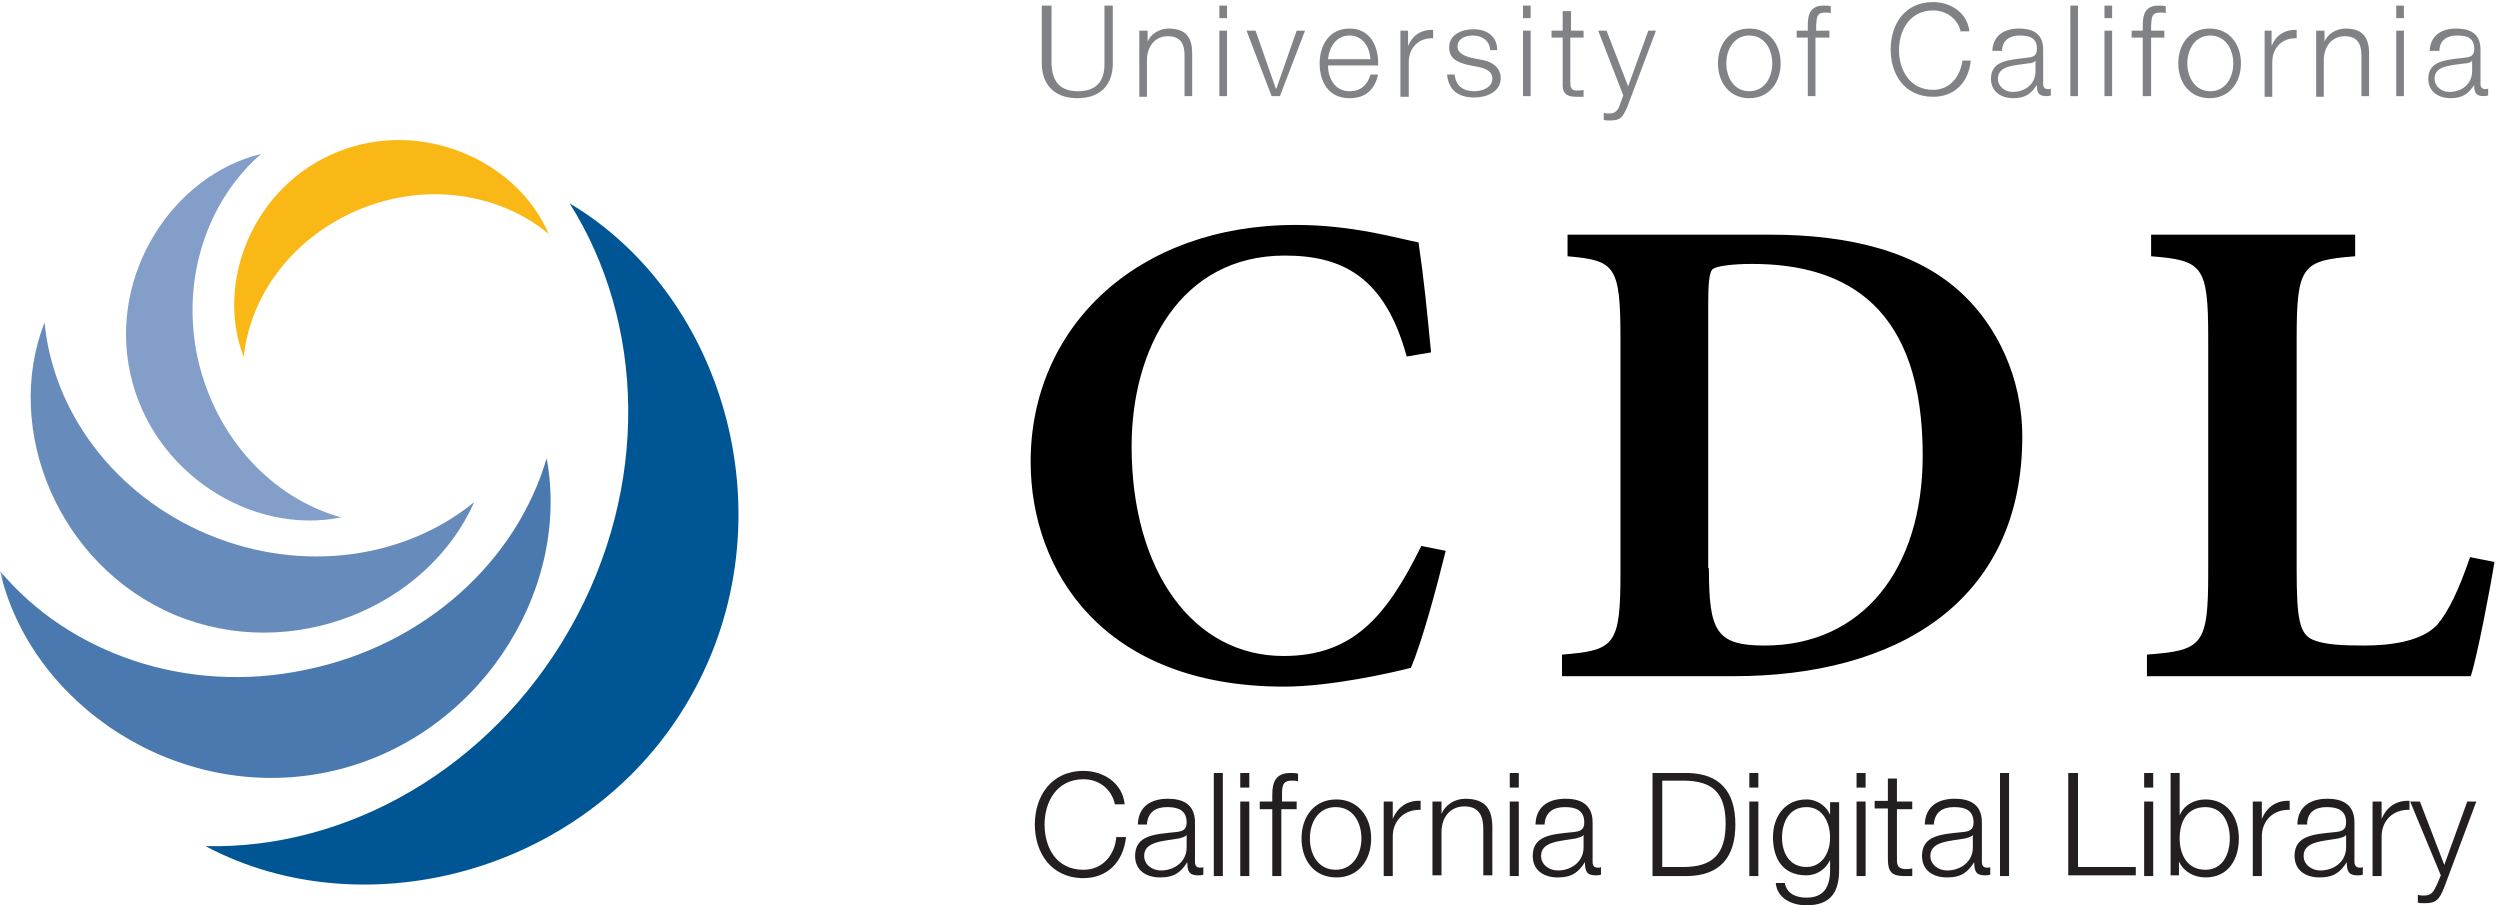 <?xml version="1.0" encoding="UTF-8"?>
<svg width="359px" height="130px" viewBox="0 0 359 130" version="1.1" xmlns="http://www.w3.org/2000/svg" xmlns:xlink="http://www.w3.org/1999/xlink">
    <!-- Generator: Sketch 43.2 (39069) - http://www.bohemiancoding.com/sketch -->
    <title>cdl_logo</title>
    <desc>Created with Sketch.</desc>
    <defs>
        <polygon id="path-1" points="0 0.5 358.3 0.5 358.3 130 0 130"></polygon>
        <polygon id="path-3" points="0 0.5 358.3 0.5 358.3 130 0 130"></polygon>
        <polygon id="path-5" points="0 0.5 358.3 0.5 358.3 130 0 130"></polygon>
        <polygon id="path-7" points="0 0.5 358.3 0.5 358.3 130 0 130"></polygon>
    </defs>
    <g id="Page-1" stroke="none" stroke-width="1" fill="none" fill-rule="evenodd">
        <g id="cdl_logo">
            <path d="M149.8,0.8 L151,0.8 L151,8.9 C151,11.9 152.4,13.1 154.8,13.1 C157.2,13.1 158.7,11.9 158.6,8.9 L158.6,0.8 L159.8,0.8 L159.8,9.1 C159.8,11.8 158.4,14.1 154.7,14.1 C151.1,14.1 149.6,11.8 149.6,9.1 L149.6,0.8 L149.8,0.8 Z M163.7,4.4 L164.8,4.4 L164.8,6 C165.2,4.9 166.5,4.1 167.8,4.1 C170.4,4.1 171.2,5.5 171.2,7.7 L171.2,13.8 L170.1,13.8 L170.1,8 C170.1,6.4 169.6,5.2 167.7,5.2 C165.9,5.2 164.8,6.6 164.7,8.4 L164.7,13.9 L163.6,13.9 L163.6,4.4 L163.7,4.4 Z M175.1,0.8 L176.2,0.8 L176.2,2.6 L175.1,2.6 L175.1,0.8 Z M175.1,4.4 L176.2,4.4 L176.2,13.8 L175.1,13.8 L175.1,4.4 Z M179,4.4 L180.3,4.4 L183.2,12.7 L183.3,12.7 L186.2,4.4 L187.4,4.4 L183.8,13.8 L182.6,13.8 L179,4.4 L179,4.4 Z M190.7,9.4 C190.7,11.1 191.6,13.1 193.8,13.1 C195.5,13.1 196.4,12.1 196.8,10.7 L197.9,10.7 C197.4,12.8 196.2,14.1 193.8,14.1 C190.8,14.1 189.5,11.8 189.5,9.1 C189.5,6.6 190.8,4.1 193.8,4.1 C196.8,4.1 198,6.7 197.9,9.4 L190.7,9.4 L190.7,9.4 Z M196.8,8.5 C196.7,6.8 195.7,5.1 193.8,5.1 C191.9,5.1 190.9,6.7 190.7,8.5 L196.8,8.5 Z M201.1,4.4 L202.2,4.4 L202.2,6.6 C202.8,5.1 204.1,4.2 205.8,4.3 L205.8,5.5 C203.7,5.4 202.3,6.9 202.3,8.9 L202.3,13.9 L201.1,13.9 L201.1,4.4 L201.1,4.4 Z M214,7.2 C213.9,5.8 212.8,5.1 211.5,5.1 C210.5,5.1 209.3,5.5 209.3,6.7 C209.3,7.7 210.5,8.1 211.3,8.3 L212.8,8.6 C214.1,8.8 215.5,9.6 215.5,11.2 C215.5,13.2 213.5,14 211.7,14 C209.5,14 208,13 207.8,10.7 L208.9,10.7 C209,12.3 210.1,13.1 211.7,13.1 C212.8,13.1 214.3,12.6 214.3,11.3 C214.3,10.2 213.3,9.8 212.2,9.6 L210.7,9.3 C209.2,8.9 208.1,8.4 208.1,6.8 C208.1,4.9 210,4.2 211.6,4.2 C213.5,4.2 215,5.2 215,7.2 L214,7.2 L214,7.2 Z M218.7,0.8 L219.8,0.8 L219.8,2.6 L218.7,2.6 L218.7,0.8 Z M218.7,4.4 L219.8,4.4 L219.8,13.8 L218.7,13.8 L218.7,4.4 Z M225.5,4.4 L227.4,4.4 L227.4,5.4 L225.5,5.4 L225.5,11.8 C225.5,12.5 225.6,13 226.4,13 C226.7,13 227.1,13 227.4,12.9 L227.4,13.9 L226.4,13.9 C224.9,13.9 224.3,13.4 224.4,11.8 L224.4,5.4 L222.8,5.4 L222.8,4.4 L224.4,4.4 L224.4,1.6 L225.6,1.6 L225.6,4.4 L225.5,4.4 Z M229.5,4.4 L230.7,4.4 L233.8,12.4 L236.7,4.4 L237.8,4.4 L233.7,15.3 C233,16.9 232.7,17.3 231.2,17.3 C230.7,17.3 230.5,17.3 230.3,17.2 L230.3,16.2 C230.6,16.3 230.8,16.3 231.1,16.3 C232.1,16.3 232.4,15.7 232.7,14.8 L233.1,13.7 L229.5,4.4 L229.5,4.4 Z M255.7,9.1 C255.7,11.8 254.1,14.1 251.2,14.1 C248.3,14.1 246.7,11.8 246.7,9.1 C246.7,6.4 248.3,4.1 251.2,4.1 C254.1,4.1 255.7,6.4 255.7,9.1 L255.7,9.1 Z M247.9,9.1 C247.9,11.1 249,13.1 251.2,13.1 C253.4,13.1 254.5,11.1 254.5,9.1 C254.5,7.1 253.4,5.1 251.2,5.1 C249,5.1 247.9,7.1 247.9,9.1 Z M262.6,5.4 L260.7,5.4 L260.7,13.8 L259.6,13.8 L259.6,5.4 L258,5.4 L258,4.4 L259.6,4.4 L259.6,3.6 C259.6,2 260,0.8 261.9,0.8 C262.2,0.8 262.5,0.8 262.9,0.9 L262.9,1.9 C262.6,1.8 262.3,1.8 262.1,1.8 C260.8,1.8 260.9,2.6 260.8,3.6 L260.8,4.4 L262.7,4.4 L262.7,5.4 L262.6,5.4 Z M281.6,4.7 C281.2,2.7 279.5,1.5 277.6,1.5 C274.2,1.5 272.7,4.4 272.7,7.2 C272.7,10 274.2,12.9 277.6,12.9 C280,12.9 281.5,11 281.8,8.7 L283,8.7 C282.7,11.9 280.6,13.9 277.6,13.9 C273.5,13.9 271.5,10.7 271.5,7.1 C271.5,3.5 273.5,0.3 277.6,0.3 C280.1,0.3 282.5,1.8 282.8,4.5 L281.6,4.5 L281.6,4.7 Z M286.1,7.3 C286.2,5.1 287.8,4.1 289.9,4.1 C291.6,4.1 293.4,4.6 293.4,7.1 L293.4,12.1 C293.4,12.5 293.6,12.8 294.1,12.8 C294.2,12.8 294.4,12.8 294.5,12.7 L294.5,13.7 C294.2,13.8 294.1,13.8 293.8,13.8 C292.6,13.8 292.5,13.1 292.5,12.2 C291.7,13.4 290.9,14.1 289.1,14.1 C287.4,14.1 285.9,13.2 285.9,11.3 C285.9,8.7 288.5,8.6 291,8.3 C291.9,8.2 292.5,8.1 292.5,7 C292.5,5.4 291.4,5.1 290,5.1 C288.6,5.1 287.5,5.8 287.5,7.3 L286.1,7.3 L286.1,7.3 Z M292.3,8.7 C292.1,9 291.6,9.1 291.3,9.1 C289.3,9.4 286.9,9.4 286.9,11.3 C286.9,12.4 287.9,13.2 289,13.2 C290.8,13.2 292.3,12.1 292.3,10.2 L292.3,8.7 L292.3,8.7 Z M297.3,0.8 L298.4,0.8 L298.4,13.8 L297.3,13.8 L297.3,0.8 Z M302.2,0.8 L303.3,0.8 L303.3,2.6 L302.2,2.6 L302.2,0.8 Z M302.2,4.4 L303.3,4.4 L303.3,13.8 L302.2,13.8 L302.2,4.4 Z M310.8,5.4 L308.9,5.4 L308.9,13.8 L307.7,13.8 L307.7,5.4 L306.1,5.4 L306.1,4.4 L307.7,4.4 L307.7,3.6 C307.7,2 308.1,0.8 310,0.8 C310.3,0.8 310.6,0.8 311,0.9 L311,1.9 C310.7,1.8 310.4,1.8 310.2,1.8 C308.9,1.8 309,2.6 308.9,3.6 L308.9,4.4 L310.8,4.4 L310.8,5.4 L310.8,5.4 Z M321.8,9.1 C321.8,11.8 320.2,14.1 317.3,14.1 C314.4,14.1 312.8,11.8 312.8,9.1 C312.8,6.4 314.4,4.1 317.3,4.1 C320.2,4.1 321.8,6.4 321.8,9.1 L321.8,9.1 Z M314.1,9.1 C314.1,11.1 315.2,13.1 317.4,13.1 C319.6,13.1 320.7,11.1 320.7,9.1 C320.7,7.1 319.6,5.1 317.4,5.1 C315.2,5.1 314.1,7.1 314.1,9.1 Z M325.1,4.4 L326.2,4.4 L326.2,6.6 C326.8,5.1 328.1,4.2 329.8,4.3 L329.8,5.5 C327.7,5.4 326.3,6.9 326.3,8.9 L326.3,13.9 L325.2,13.9 L325.2,4.4 L325.1,4.4 Z M332.7,4.4 L333.8,4.4 L333.8,6 C334.2,4.9 335.5,4.1 336.8,4.1 C339.4,4.1 340.2,5.5 340.2,7.7 L340.2,13.8 L339.1,13.8 L339.1,8 C339.1,6.4 338.6,5.2 336.7,5.2 C334.9,5.2 333.8,6.6 333.7,8.4 L333.7,13.9 L332.6,13.9 L332.6,4.4 L332.7,4.4 Z M344.1,0.8 L345.2,0.8 L345.2,2.6 L344.1,2.6 L344.1,0.8 Z M344.1,4.4 L345.2,4.4 L345.2,13.8 L344.1,13.8 L344.1,4.4 Z M348.9,7.3 C349,5.1 350.6,4.1 352.7,4.1 C354.4,4.1 356.2,4.6 356.2,7.1 L356.2,12.1 C356.2,12.5 356.4,12.8 356.9,12.8 C357,12.8 357.2,12.8 357.3,12.7 L357.3,13.7 C357,13.8 356.9,13.8 356.6,13.8 C355.4,13.8 355.3,13.1 355.3,12.2 C354.5,13.4 353.7,14.1 351.9,14.1 C350.2,14.1 348.7,13.2 348.7,11.3 C348.7,8.7 351.3,8.6 353.8,8.3 C354.7,8.2 355.3,8.1 355.3,7 C355.3,5.4 354.2,5.1 352.8,5.1 C351.4,5.1 350.3,5.8 350.3,7.3 L348.9,7.3 L348.9,7.3 Z M355,8.7 C354.8,9 354.3,9.1 354,9.1 C352,9.4 349.6,9.4 349.6,11.3 C349.6,12.4 350.6,13.2 351.7,13.2 C353.5,13.2 355,12.1 355,10.2 L355,8.7 L355,8.7 Z" id="Shape" fill="#808285" fill-rule="nonzero"></path>
            <g id="Clipped">
                <mask id="mask-2" fill="white">
                    <use xlink:href="#path-1"></use>
                </mask>
                <g id="SVGID_1_"></g>
                <path d="M18.7,53.6 C21.8,67.9 36.1,76.9 49,74.3 C39.2,71.6 31,63 28.4,51.5 C25.9,40 29.8,28.8 37.5,22.1 C24.8,25.2 15.6,39.4 18.7,53.6" id="Shape" fill="#839EC8" fill-rule="nonzero" mask="url(#mask-2)"></path>
            </g>
            <g id="Clipped">
                <mask id="mask-4" fill="white">
                    <use xlink:href="#path-3"></use>
                </mask>
                <g id="SVGID_1_"></g>
                <path d="M99.2,100 C113.5,74.8 104.3,42.6 81.8,29.2 C92.6,46.3 93.4,69.9 81.9,90.2 C70.4,110.5 49.7,122 29.5,121.5 C52.6,133.8 85,125.1 99.2,100" id="Shape" fill="#005595" fill-rule="nonzero" mask="url(#mask-4)"></path>
            </g>
            <path d="M48.5,21.8 C36.5,26.6 30.8,40.4 35,51.3 C35.9,42.3 42.2,33.9 51.8,30 C61.4,26.1 71.8,27.8 78.8,33.6 C74.2,22.9 60.4,17 48.5,21.8" id="Shape" fill="#FAB816" fill-rule="nonzero"></path>
            <g id="Clipped">
                <mask id="mask-6" fill="white">
                    <use xlink:href="#path-5"></use>
                </mask>
                <g id="SVGID_3_"></g>
                <path d="M25.1,88.3 C41.9,95.3 61.4,87.2 68.1,72.1 C58.2,80.2 43.5,82.4 30,76.8 C16.3,71.1 7.6,59 6.4,46.3 C0.4,61.6 8.3,81.2 25.1,88.3" id="Shape" fill="#678BBB" fill-rule="nonzero" mask="url(#mask-6)"></path>
            </g>
            <g id="Clipped">
                <mask id="mask-8" fill="white">
                    <use xlink:href="#path-7"></use>
                </mask>
                <g id="SVGID_3_"></g>
                <path d="M46.9,110.9 C68.3,106.5 82.1,85.2 78.5,65.8 C74.2,80.5 61.1,92.7 43.8,96.2 C26.6,99.8 9.8,93.7 0,82 C4.4,101.2 25.5,115.3 46.9,110.9" id="Shape" fill="#4979AF" fill-rule="nonzero" mask="url(#mask-8)"></path>
            </g>
            <path d="M160.1,115.5 C159.6,113.2 157.7,111.9 155.6,111.9 C151.7,111.9 150,115.2 150,118.4 C150,121.6 151.6,124.9 155.6,124.9 C158.3,124.9 160.1,122.8 160.3,120.2 L161.7,120.2 C161.3,123.8 159,126.1 155.6,126.1 C150.9,126.1 148.6,122.4 148.6,118.4 C148.6,114.4 150.9,110.7 155.6,110.7 C158.4,110.7 161.2,112.4 161.5,115.5 L160.1,115.5 L160.1,115.5 Z M163.4,118.3 C163.5,115.8 165.3,114.7 167.7,114.7 C169.6,114.7 171.6,115.3 171.6,118.1 L171.6,123.8 C171.6,124.3 171.8,124.6 172.4,124.6 C172.5,124.6 172.7,124.6 172.8,124.5 L172.8,125.6 C172.5,125.7 172.3,125.7 172,125.7 C170.7,125.7 170.5,125 170.5,123.8 C169.6,125.2 168.7,126 166.6,126 C164.6,126 163,125 163,122.9 C163,119.9 165.9,119.8 168.7,119.5 C169.8,119.4 170.4,119.2 170.4,118.1 C170.4,116.3 169.1,115.9 167.6,115.9 C166,115.9 164.8,116.6 164.7,118.4 L163.4,118.4 L163.4,118.3 Z M170.4,119.9 C170.2,120.2 169.6,120.3 169.3,120.4 C167.1,120.8 164.3,120.8 164.3,122.9 C164.3,124.2 165.5,125 166.7,125 C168.7,125 170.4,123.7 170.4,121.7 L170.4,119.9 Z M174.3,111 L175.6,111 L175.6,125.8 L174.3,125.8 L174.3,111 Z M178.1,111 L179.4,111 L179.4,113.1 L178.1,113.1 L178.1,111 Z M178.1,115.1 L179.4,115.1 L179.4,125.8 L178.1,125.8 L178.1,115.1 Z M186.1,116.2 L184,116.2 L184,125.8 L182.7,125.8 L182.7,116.2 L180.9,116.2 L180.9,115.1 L182.7,115.1 L182.7,114.1 C182.7,112.3 183.2,111 185.3,111 C185.7,111 186,111 186.4,111.1 L186.4,112.2 C186.1,112.1 185.8,112.1 185.5,112.1 C184.1,112.1 184.1,113 184.1,114.2 L184.1,115.1 L186.2,115.1 L186.2,116.2 L186.1,116.2 Z M196.9,120.4 C196.9,123.5 195.1,126 191.9,126 C188.6,126 186.9,123.4 186.9,120.4 C186.9,117.3 188.7,114.8 191.9,114.8 C195.1,114.8 196.9,117.4 196.9,120.4 L196.9,120.4 Z M188.1,120.4 C188.1,122.7 189.3,124.9 191.8,124.9 C194.3,124.9 195.5,122.6 195.5,120.4 C195.5,118.1 194.3,115.9 191.8,115.9 C189.3,115.9 188.1,118.1 188.1,120.4 Z M198.8,115.1 L200,115.1 L200,117.6 C200.7,115.9 202.1,114.9 204,115 L204,116.3 C201.6,116.2 200,117.9 200,120.1 L200,125.8 L198.7,125.8 L198.7,115.1 L198.8,115.1 Z M205.7,115.1 L207,115.1 L207,116.9 C207.5,115.6 208.9,114.7 210.4,114.7 C213.4,114.7 214.3,116.3 214.3,118.8 L214.3,125.7 L213,125.7 L213,119 C213,117.2 212.4,115.8 210.3,115.8 C208.2,115.8 207,117.4 207,119.5 L207,125.7 L205.7,125.7 L205.7,115.1 L205.7,115.1 Z M216.8,111 L218.1,111 L218.1,113.1 L216.8,113.1 L216.8,111 Z M216.8,115.1 L218.1,115.1 L218.1,125.8 L216.8,125.8 L216.8,115.1 Z M220.5,118.3 C220.6,115.8 222.4,114.7 224.8,114.7 C226.7,114.7 228.7,115.3 228.7,118.1 L228.7,123.8 C228.7,124.3 228.9,124.6 229.5,124.6 C229.6,124.6 229.8,124.6 229.9,124.5 L229.9,125.6 C229.6,125.7 229.4,125.7 229.1,125.7 C227.8,125.7 227.6,125 227.6,123.8 C226.7,125.2 225.8,126 223.7,126 C221.7,126 220.1,125 220.1,122.9 C220.1,119.9 223,119.8 225.8,119.5 C226.9,119.4 227.5,119.2 227.5,118.1 C227.5,116.3 226.2,115.9 224.7,115.9 C223.1,115.9 221.9,116.6 221.8,118.4 L220.5,118.4 L220.5,118.3 Z M227.4,119.9 C227.2,120.2 226.6,120.3 226.3,120.4 C224.1,120.8 221.3,120.8 221.3,122.9 C221.3,124.2 222.5,125 223.7,125 C225.7,125 227.4,123.7 227.4,121.7 L227.4,119.9 Z M237.3,111 L242.4,111 C246.8,111.1 249.2,113.5 249.2,118.4 C249.2,123.2 246.9,125.7 242.4,125.8 L237.3,125.8 L237.3,111 L237.3,111 Z M238.7,124.5 L241.7,124.5 C245.9,124.5 247.8,122.7 247.8,118.3 C247.8,113.9 246,112.1 241.7,112.1 L238.7,112.1 L238.7,124.5 Z M251.2,111 L252.5,111 L252.5,113.1 L251.2,113.1 L251.2,111 Z M251.2,115.1 L252.5,115.1 L252.5,125.8 L251.2,125.8 L251.2,115.1 Z M264.1,124.9 C264.1,128.1 262.9,130 259.4,130 C257.3,130 255.2,129 255,126.8 L256.3,126.8 C256.6,128.4 258,128.9 259.4,128.9 C261.8,128.9 262.8,127.5 262.8,124.9 L262.8,123.5 C262.2,124.8 260.9,125.7 259.4,125.7 C256,125.7 254.6,123.3 254.6,120.2 C254.6,117.3 256.3,114.8 259.4,114.8 C261,114.8 262.3,115.8 262.8,117 L262.8,115.2 L264.1,115.2 L264.1,124.9 L264.1,124.9 Z M262.8,120.3 C262.8,118.2 261.8,115.9 259.4,115.9 C256.9,115.9 255.9,118.1 255.9,120.3 C255.9,122.5 257,124.5 259.4,124.5 C261.6,124.5 262.8,122.5 262.8,120.3 Z M266.6,111 L267.9,111 L267.9,113.1 L266.6,113.1 L266.6,111 Z M266.6,115.1 L267.9,115.1 L267.9,125.8 L266.6,125.8 L266.6,115.1 Z M272.4,115.1 L274.6,115.1 L274.6,116.2 L272.4,116.2 L272.4,123.4 C272.4,124.2 272.5,124.7 273.5,124.8 C273.9,124.8 274.2,124.8 274.6,124.7 L274.6,125.8 L273.4,125.8 C271.7,125.8 271.1,125.2 271.1,123.4 L271.1,116.1 L269.2,116.1 L269.2,115 L271.1,115 L271.1,111.8 L272.4,111.8 L272.4,115.1 L272.4,115.1 Z M276.4,118.3 C276.5,115.8 278.3,114.7 280.7,114.7 C282.6,114.7 284.6,115.3 284.6,118.1 L284.6,123.8 C284.6,124.3 284.8,124.6 285.4,124.6 C285.5,124.6 285.7,124.6 285.8,124.5 L285.8,125.6 C285.5,125.7 285.3,125.7 285,125.7 C283.7,125.7 283.5,125 283.5,123.8 C282.6,125.2 281.7,126 279.6,126 C277.6,126 276,125 276,122.9 C276,119.9 278.9,119.8 281.7,119.5 C282.8,119.4 283.4,119.2 283.4,118.1 C283.4,116.3 282.1,115.9 280.6,115.9 C279,115.9 277.8,116.6 277.7,118.4 L276.4,118.4 L276.4,118.3 Z M283.3,119.9 C283.1,120.2 282.5,120.3 282.2,120.4 C280,120.8 277.2,120.8 277.2,122.9 C277.2,124.2 278.4,125 279.6,125 C281.6,125 283.3,123.7 283.3,121.7 L283.3,119.9 L283.3,119.9 Z M287.2,111 L288.5,111 L288.5,125.8 L287.2,125.8 L287.2,111 Z M297,111 L298.4,111 L298.4,124.5 L306.7,124.5 L306.7,125.7 L297,125.7 L297,111 L297,111 Z M307.9,111 L309.2,111 L309.2,113.1 L307.9,113.1 L307.9,111 Z M307.9,115.1 L309.2,115.1 L309.2,125.8 L307.9,125.8 L307.9,115.1 Z M311.7,111 L313,111 L313,117.1 C313.6,115.6 315.1,114.8 316.7,114.8 C319.9,114.8 321.5,117.4 321.5,120.4 C321.5,123.4 320,126 316.7,126 C315,126 313.5,125.1 312.9,123.7 L312.9,125.7 L311.7,125.7 L311.7,111 L311.7,111 Z M316.7,115.9 C313.9,115.9 313,118.2 313,120.4 C313,122.6 314,124.9 316.7,124.9 C319.2,124.9 320.2,122.6 320.2,120.4 C320.2,118.2 319.2,115.9 316.7,115.9 Z M323.6,115.1 L324.8,115.1 L324.8,117.6 C325.5,115.9 326.9,114.9 328.8,115 L328.8,116.3 C326.4,116.2 324.8,117.9 324.8,120.1 L324.8,125.8 L323.5,125.8 L323.5,115.1 L323.6,115.1 Z M329.9,118.3 C330,115.8 331.8,114.7 334.2,114.7 C336.1,114.7 338.1,115.3 338.1,118.1 L338.1,123.8 C338.1,124.3 338.4,124.6 338.9,124.6 C339,124.6 339.2,124.6 339.3,124.5 L339.3,125.6 C339,125.7 338.8,125.7 338.5,125.7 C337.2,125.7 337,125 337,123.8 C336.1,125.2 335.2,126 333.1,126 C331.1,126 329.5,125 329.5,122.9 C329.5,119.9 332.4,119.8 335.2,119.5 C336.3,119.4 336.9,119.2 336.9,118.1 C336.9,116.3 335.6,115.9 334.1,115.9 C332.5,115.9 331.3,116.6 331.3,118.4 L329.9,118.4 L329.9,118.3 Z M336.9,119.9 C336.7,120.2 336.1,120.3 335.8,120.4 C333.6,120.8 330.8,120.8 330.8,122.9 C330.8,124.2 332,125 333.2,125 C335.2,125 336.9,123.7 336.9,121.7 L336.9,119.9 L336.9,119.9 Z M340.8,115.1 L342,115.1 L342,117.6 C342.7,115.9 344.1,114.9 346,115 L346,116.3 C343.6,116.2 342,117.9 342,120.1 L342,125.8 L340.7,125.8 L340.7,115.1 L340.8,115.1 Z M346.1,115.1 L347.5,115.1 L351,124.2 L354.3,115.1 L355.6,115.1 L351,127.4 C350.3,129.2 349.8,129.7 348.2,129.7 C347.7,129.7 347.4,129.7 347.2,129.6 L347.2,128.5 C347.5,128.6 347.8,128.6 348.1,128.6 C349.3,128.6 349.5,127.9 350,126.9 L350.5,125.7 L346.1,115.1 L346.1,115.1 Z" id="Shape" fill="#231F20" fill-rule="nonzero"></path>
            <path d="M202,51.2 C198.9,39.8 192.8,36.7 184.5,36.7 C169.5,36.7 162.5,50.1 162.5,64.1 C162.5,82.1 171.4,94.2 184.3,94.2 C194.1,94.2 199,88.8 204.1,78.4 L207.6,79.1 C206.3,84.4 204.2,92.2 202.6,95.9 C199.9,96.6 191.1,98.6 184.4,98.6 C158.4,98.6 148,82 148,66.3 C148,47.1 163.1,32.3 186.1,32.3 C194.4,32.3 200.9,34.3 203.7,34.8 C204.5,40.2 204.9,44.5 205.5,50.6 L202,51.2 L202,51.2 Z M254.3,33.7 C265.5,33.7 275.5,36.1 282,42.4 C286.6,46.8 290.4,54 290.4,62.7 C290.4,86.7 272,97.1 249,97.1 L224.3,97.1 L224.3,94 C231.9,93.4 232.7,92.7 232.7,82.2 L232.7,48.6 C232.7,38.1 231.9,37.4 225.1,36.8 L225.1,33.7 L254.3,33.7 L254.3,33.7 Z M245.4,81.6 C245.4,90.6 246.4,92.7 253.4,92.7 C267.4,92.7 276.1,81.8 276.1,65.4 C276.1,44.4 265.5,37.9 251.6,37.9 C248.8,37.9 246.6,38.2 246,38.6 C245.4,39 245.3,41 245.3,43.7 L245.3,81.6 L245.4,81.6 Z M329.8,81.8 C329.8,88.9 330.2,91.1 332.2,91.9 C333.9,92.6 336.5,92.7 339.5,92.7 C343.3,92.7 347.8,92.1 350,89.7 C351.6,87.8 353.1,84.7 354.7,80 L358.2,80.7 C357.6,84.5 355.7,94.4 354.8,97.1 L308.3,97.1 L308.3,94 C316.3,93.4 317.1,92.7 317.1,82.2 L317.1,48.6 C317.1,38.1 316.3,37.4 308.9,36.8 L308.9,33.7 L338.2,33.7 L338.2,36.8 C330.6,37.4 329.8,38.1 329.8,48.6 L329.8,81.8 L329.8,81.8 Z" id="Shape" fill="#000000" fill-rule="nonzero"></path>
        </g>
    </g>
</svg>